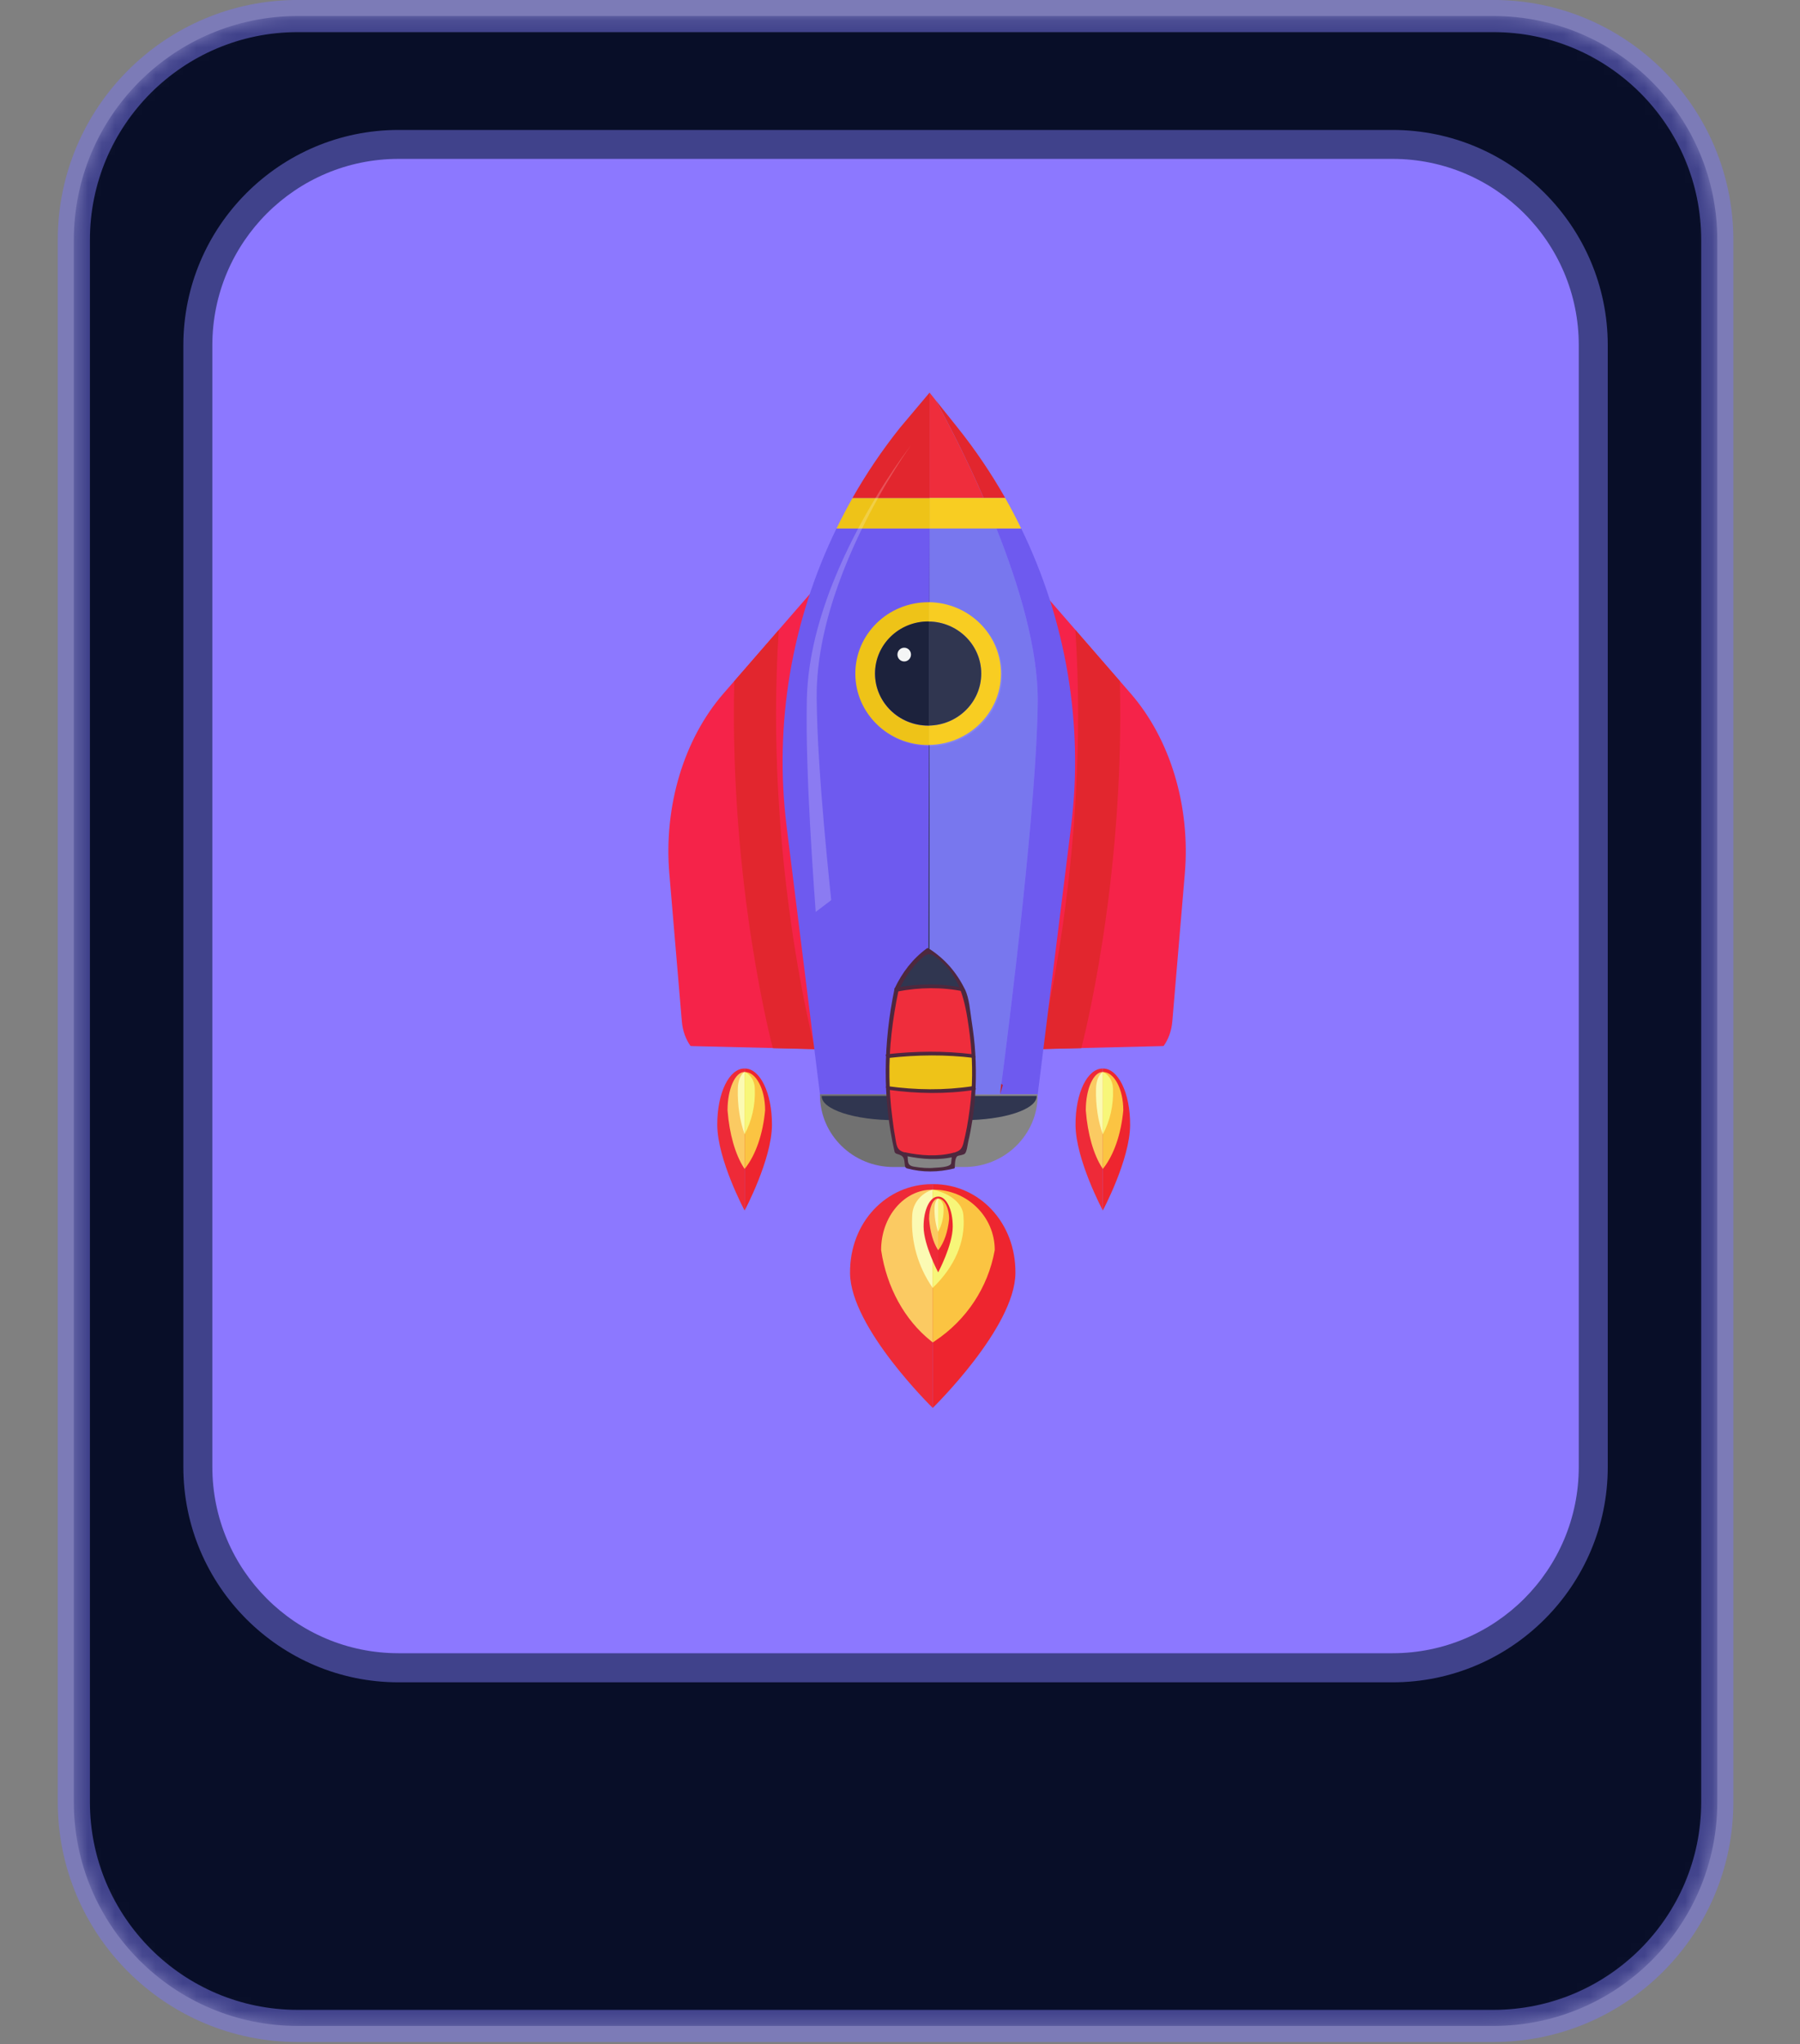 <svg width="133" height="151" viewBox="0 0 133 151" fill="none" xmlns="http://www.w3.org/2000/svg">
<rect x="0" y="0" width="133" height="151" fill="#808080" stroke="none"/>
<mask id="mask0_2562_188413" style="mask-type:luminance" maskUnits="userSpaceOnUse" x="5" y="1" width="122" height="149">
<path d="M110.342 149.648H22.003C12.864 149.648 5.455 142.239 5.455 133.1V17.734C5.455 8.594 12.864 1.184 22.003 1.184H110.342C119.48 1.184 126.89 8.594 126.89 17.734V133.1C126.89 142.239 119.48 149.648 110.342 149.648Z" fill="white"/>
</mask>
<g mask="url(#mask0_2562_188413)">
<path d="M110.342 149.648H22.003C12.864 149.648 5.455 142.239 5.455 133.1V17.734C5.455 8.594 12.864 1.184 22.003 1.184H110.342C119.48 1.184 126.89 8.594 126.89 17.734V133.1C126.89 142.239 119.48 149.648 110.342 149.648Z" fill="#080E28"/>
</g>
<path opacity="0.5" d="M110.341 149.648V148.46H22.003C17.757 148.46 13.925 146.743 11.141 143.961C8.36 141.177 6.643 137.345 6.643 133.1V17.733C6.643 13.488 8.36 9.655 11.141 6.871C13.925 4.089 17.757 2.373 22.003 2.372H110.341C114.587 2.373 118.419 4.089 121.203 6.871C123.984 9.655 125.701 13.488 125.701 17.733V133.1C125.701 137.345 123.984 141.177 121.203 143.961C118.419 146.743 114.587 148.459 110.341 148.46V149.648V150.836C120.137 150.835 128.076 142.895 128.077 133.1V17.733C128.076 7.937 120.137 -0.003 110.341 -0.003H22.003C12.207 -0.003 4.268 7.937 4.267 17.733V133.1C4.268 142.895 12.207 150.835 22.003 150.836H110.341V149.648Z" fill="#7877EE"/>
<path opacity="0.5" d="M29.449 124.266C20.681 124.266 13.548 117.132 13.548 108.364V25.5C13.548 16.732 20.681 9.599 29.449 9.599H102.895C111.663 9.599 118.795 16.732 118.795 25.5V108.364C118.795 117.132 111.663 124.266 102.895 124.266H29.449Z" fill="#7877EE"/>
<path d="M102.894 122.117H29.449C21.85 122.117 15.69 115.957 15.69 108.359V25.494C15.69 17.896 21.85 11.736 29.449 11.736H102.894C110.493 11.736 116.653 17.896 116.653 25.494V108.359C116.653 115.957 110.493 122.117 102.894 122.117Z" fill="#8C78FF"/>
<path d="M60.221 77.49L51.139 77.27L51.02 77.259C50.672 76.77 50.44 76.144 50.381 75.447L49.458 64.545C49.033 59.566 50.524 54.6 53.457 51.226L60.038 43.652L60.221 77.49Z" fill="#F52349"/>
<path d="M57.104 77.423L60.222 77.498C60.222 77.498 56.44 63.346 57.544 46.532L54.256 50.317C53.886 65.382 57.104 77.423 57.104 77.423Z" fill="#E2262E"/>
<path d="M76.781 77.49L85.863 77.27L85.982 77.259C86.33 76.77 86.562 76.144 86.621 75.447L87.544 64.545C87.969 59.566 86.478 54.6 83.545 51.226L76.964 43.652L76.781 77.49Z" fill="#F52349"/>
<path d="M79.897 77.423L76.78 77.498C76.78 77.498 80.562 63.346 79.458 46.532L82.746 50.317C83.116 65.382 79.897 77.423 79.897 77.423Z" fill="#E2262E"/>
<path d="M73.625 39.037L68.684 39.037L68.684 80.828L73.891 80.828C74.708 74.604 76.609 59.162 76.675 51.841C76.71 47.939 75.288 43.21 73.625 39.037Z" fill="#7877EE"/>
<path d="M75.457 39.037L73.627 39.037C75.289 43.21 76.712 47.939 76.677 51.841C76.611 59.162 74.71 74.604 73.893 80.828L76.677 80.828L79.138 61.072C80.085 53.474 78.767 45.839 75.457 39.037Z" fill="#6E5AEF"/>
<path d="M68.684 29L68.684 36.781L72.682 36.781C71.286 33.582 69.883 30.926 69.132 29.561L68.684 29Z" fill="#EF2D3C"/>
<path d="M70.757 31.588L69.136 29.561C69.886 30.926 71.29 33.582 72.685 36.781L74.273 36.781C73.245 34.975 72.075 33.236 70.757 31.588Z" fill="#E2262E"/>
<path d="M61.806 39.037C58.496 45.839 57.178 53.474 58.125 61.072L60.586 80.828L68.578 80.828L68.686 39.037L61.806 39.037Z" fill="#6E5AEF"/>
<path d="M68.683 39.037L68.574 80.828L68.683 80.828L68.683 39.037Z" fill="#303650"/>
<path d="M68.684 36.779L68.684 39.039L75.455 39.039C75.083 38.276 74.691 37.52 74.269 36.779L68.684 36.779Z" fill="#F8CD22"/>
<path d="M68.691 36.779L62.996 36.779C62.574 37.52 62.182 38.276 61.81 39.039L68.691 39.039L68.691 36.779Z" fill="#EEC318"/>
<path d="M66.506 31.588C65.188 33.236 64.018 34.975 62.99 36.781L68.685 36.781L68.685 29L66.506 31.588Z" fill="#E2262E"/>
<path d="M68.574 86.203L71.244 86.203C74.243 86.203 76.674 83.822 76.674 80.884L76.674 80.83L68.574 80.83L68.574 86.203Z" fill="#858585"/>
<path d="M68.687 86.203L66.017 86.203C63.018 86.203 60.587 83.822 60.587 80.884L60.587 80.83L68.687 80.83L68.687 86.203Z" fill="#717171"/>
<path d="M68.53 82.742L71.19 82.742C74.177 82.742 76.599 81.949 76.599 80.97L76.599 80.952L68.53 80.952L68.53 82.742Z" fill="#303650"/>
<path d="M68.781 82.742L66.12 82.742C63.134 82.742 60.712 81.949 60.712 80.97L60.712 80.952L68.781 80.952L68.781 82.742Z" fill="#303650"/>
<path d="M68.718 44.566L68.665 44.563C65.692 44.563 63.282 46.924 63.282 49.836C63.282 52.748 65.692 55.109 68.665 55.109L68.718 55.107C71.666 55.078 74.047 52.73 74.047 49.836C74.047 46.942 71.666 44.595 68.718 44.566Z" fill="white" fill-opacity="0.1"/>
<path d="M68.582 53.604C66.414 53.604 64.656 51.882 64.656 49.758C64.656 47.634 66.414 45.913 68.582 45.913L68.635 45.915L68.635 44.488L68.582 44.485C65.609 44.485 63.199 46.846 63.199 49.758C63.199 52.67 65.609 55.031 68.582 55.031L68.635 55.029L68.635 53.601L68.582 53.604Z" fill="#EEC318"/>
<path d="M73.96 49.753C73.96 46.859 71.579 44.511 68.631 44.482L68.631 45.91C70.773 45.938 72.502 47.647 72.502 49.753C72.502 51.859 70.773 53.567 68.631 53.596L68.631 55.023C71.579 54.995 73.96 52.647 73.96 49.753Z" fill="#F8CD22"/>
<path d="M64.654 49.748C64.654 51.872 66.412 53.594 68.58 53.594L68.633 53.591L68.633 45.905L68.58 45.903C66.412 45.903 64.654 47.624 64.654 49.748Z" fill="#1C223C"/>
<path d="M72.502 49.751C72.502 47.645 70.773 45.936 68.631 45.908L68.631 53.594C70.773 53.565 72.502 51.857 72.502 49.751Z" fill="#303650"/>
<path d="M67.312 48.351C67.312 48.632 67.088 48.859 66.811 48.859C66.534 48.859 66.31 48.632 66.31 48.351C66.31 48.07 66.534 47.843 66.811 47.843C67.088 47.843 67.312 48.07 67.312 48.351Z" fill="#F4F5F5"/>
<path opacity="0.2" d="M60.271 67.359C60.227 66.753 60.182 66.135 60.139 65.509C60.04 64.039 59.94 62.52 59.857 60.974C59.772 59.429 59.698 57.858 59.654 56.284C59.6 54.711 59.59 53.134 59.617 51.58C59.636 51.173 59.646 50.81 59.685 50.413C59.721 50.021 59.762 49.633 59.821 49.254C59.927 48.492 60.082 47.751 60.256 47.028C60.97 44.139 62.088 41.601 63.161 39.51C63.243 39.351 63.325 39.194 63.406 39.041L63.696 39.041C63.601 39.235 63.505 39.434 63.41 39.636C62.418 41.751 61.403 44.306 60.805 47.156C60.661 47.868 60.535 48.596 60.459 49.337C60.414 49.709 60.389 50.079 60.368 50.45C60.343 50.815 60.346 51.223 60.342 51.587C60.364 53.121 60.425 54.682 60.527 56.243C60.622 57.804 60.746 59.364 60.88 60.9C61.011 62.435 61.159 63.945 61.306 65.406C61.343 65.771 61.38 66.132 61.417 66.49L60.271 67.359Z" fill="white"/>
<path opacity="0.2" d="M63.698 39.039L63.408 39.039C63.849 38.209 64.282 37.453 64.689 36.779L64.882 36.779C64.504 37.454 64.103 38.21 63.698 39.039Z" fill="white"/>
<path opacity="0.2" d="M64.877 36.781L64.685 36.781C65.195 35.935 65.666 35.217 66.059 34.634C66.827 33.502 67.313 32.891 67.313 32.891C67.313 32.891 66.849 33.52 66.123 34.677C65.763 35.252 65.337 35.958 64.877 36.781Z" fill="white"/>
<path d="M73.891 80.828L68.684 80.821L68.684 74.669L73.983 80.046L73.891 80.828Z" fill="#7877EE"/>
<path d="M68.578 80.82L63.255 80.813L61.819 67.704L68.594 74.576L68.578 80.82Z" fill="#6E5AEF"/>
<path d="M68.683 80.82L68.574 80.82L68.59 74.575L68.683 74.669L68.683 80.82Z" fill="#303650"/>
<path d="M73.893 80.828L73.985 80.046L73.987 80.047L73.893 80.828Z" fill="#EF294C"/>
<path d="M73.893 80.828L73.986 80.047L74.096 80.158L73.893 80.828Z" fill="#C51E25"/>
<path d="M55.016 89.414L55.016 78.928L54.996 78.928C53.891 78.928 52.985 80.712 52.999 83.105C53.014 85.665 55.016 89.414 55.016 89.414Z" fill="#EE2A38"/>
<path d="M55.02 89.414L55.02 78.928L55.041 78.928C56.145 78.928 57.052 80.712 57.038 83.105C57.022 85.665 55.02 89.414 55.02 89.414Z" fill="#EE252F"/>
<path d="M54.967 86.266L55.017 86.344L55.017 79.183L55.005 79.183C54.316 79.183 53.757 80.448 53.757 82.008L53.759 82.035C53.893 83.757 54.329 85.283 54.967 86.266Z" fill="#FBCA62"/>
<path d="M55.081 86.266L55.02 86.344L55.02 79.183L55.035 79.183C55.862 79.183 56.533 80.448 56.533 82.008L56.531 82.035C56.37 83.757 55.847 85.283 55.081 86.266Z" fill="#FBC442"/>
<path d="M55.019 83.781L55.013 83.766C54.662 82.785 54.489 81.628 54.518 80.458L54.52 80.367C54.533 79.823 54.73 79.351 55.014 79.18L55.019 79.178L55.019 83.781Z" fill="#FBFAB3"/>
<path d="M55.02 83.781L55.02 79.178C55.451 79.352 55.749 79.826 55.769 80.37L55.772 80.461C55.816 81.635 55.553 82.795 55.02 83.781Z" fill="#F7F679"/>
<path d="M81.487 89.414L81.487 78.928L81.466 78.928C80.362 78.928 79.456 80.712 79.47 83.105C79.485 85.665 81.487 89.414 81.487 89.414Z" fill="#EE2A38"/>
<path d="M81.486 89.414L81.486 78.928L81.507 78.928C82.611 78.928 83.517 80.712 83.503 83.105C83.488 85.665 81.486 89.414 81.486 89.414Z" fill="#EE252F"/>
<path d="M81.438 86.266L81.488 86.344L81.488 79.183L81.475 79.183C80.786 79.183 80.228 80.448 80.228 82.008L80.23 82.035C80.364 83.757 80.799 85.283 81.438 86.266Z" fill="#FBCA62"/>
<path d="M81.547 86.266L81.486 86.344L81.486 79.183L81.501 79.183C82.328 79.183 82.999 80.448 82.999 82.008L82.997 82.035C82.836 83.757 82.313 85.283 81.547 86.266Z" fill="#FBC442"/>
<path d="M81.486 83.789L81.48 83.774C81.129 82.793 80.956 81.635 80.984 80.465L80.987 80.375C81 79.831 81.197 79.358 81.481 79.188L81.486 79.185L81.486 83.789Z" fill="#FBFAB3"/>
<path d="M81.486 83.789L81.486 79.185C81.917 79.36 82.214 79.833 82.235 80.378L82.238 80.469C82.282 81.642 82.019 82.803 81.486 83.789Z" fill="#F7F679"/>
<path d="M70.494 85.287C70.408 85.3 70.334 85.319 70.273 85.343C69.205 85.543 68.082 85.511 66.903 85.25C66.952 85.636 66.989 85.941 67.014 86.165C68.082 86.476 69.211 86.476 70.402 86.165C70.426 85.941 70.457 85.648 70.494 85.287Z" fill="#858585"/>
<path d="M65.599 78.005C65.562 78.802 65.562 79.587 65.599 80.359C67.845 80.683 69.963 80.683 71.951 80.359C71.988 79.587 71.982 78.802 71.933 78.005C69.932 77.744 67.821 77.744 65.599 78.005Z" fill="#EEC318"/>
<path d="M71.175 73.096C70.672 72.983 70.169 72.909 69.666 72.871C68.549 72.784 67.407 72.859 66.241 73.096C66.106 73.73 65.989 74.365 65.891 75C65.781 75.747 65.701 76.495 65.652 77.242C65.627 77.503 65.609 77.758 65.597 78.007C67.819 77.746 69.93 77.746 71.93 78.007C71.918 77.758 71.9 77.503 71.875 77.242C71.765 75.885 71.531 74.502 71.175 73.096ZM65.818 82.733C65.83 82.894 65.848 83.05 65.873 83.199C65.971 83.834 66.094 84.463 66.241 85.086C66.462 85.148 66.683 85.204 66.904 85.254C68.082 85.516 69.206 85.546 70.273 85.347C70.335 85.323 70.409 85.304 70.494 85.291C70.715 85.229 70.942 85.16 71.175 85.086C71.397 84.314 71.568 83.529 71.691 82.733C71.814 81.948 71.9 81.158 71.949 80.361C69.96 80.684 67.843 80.684 65.597 80.361C65.633 81.158 65.707 81.948 65.818 82.733Z" fill="#EF2D3C"/>
<path d="M71.172 73.094C71.135 73.019 71.098 72.944 71.061 72.87C70.509 71.737 69.686 70.834 68.594 70.161C67.587 70.871 66.802 71.849 66.237 73.094C67.403 72.857 68.545 72.782 69.662 72.87C70.165 72.907 70.668 72.982 71.172 73.094Z" fill="#303650"/>
<path d="M66.385 73.186C66.681 72.559 67.031 71.988 67.464 71.449C67.671 71.191 67.909 70.962 68.151 70.739C68.653 70.275 68.951 70.522 69.4 70.892C70.97 72.184 71.317 74.014 71.591 75.943C71.81 77.483 71.886 79.067 71.782 80.62C71.722 81.504 71.601 82.385 71.446 83.257C71.375 83.653 71.283 84.044 71.188 84.434C71.067 84.928 70.862 85.037 70.416 85.166C70.39 85.173 70.353 85.187 70.35 85.221C70.326 85.453 70.302 85.685 70.278 85.918C70.244 86.234 69.253 86.239 69.049 86.259C68.549 86.308 68.053 86.258 67.559 86.181C66.989 86.093 67.111 85.787 67.052 85.313C67.041 85.236 66.975 85.154 66.897 85.136C66.205 84.974 66.256 84.58 66.127 83.892C66.039 83.429 65.988 82.964 65.925 82.498C65.793 81.519 65.736 80.532 65.718 79.546C65.68 77.411 65.951 75.272 66.385 73.186C66.414 73.047 66.129 72.869 66.097 73.025C65.267 77.014 65.186 81.098 66.1 85.081C66.115 85.144 66.188 85.208 66.248 85.224C66.829 85.382 66.801 85.548 66.867 86.13C66.876 86.209 66.945 86.287 67.021 86.307C68.188 86.615 69.31 86.594 70.481 86.315C70.507 86.309 70.543 86.292 70.546 86.26C70.569 86.055 70.533 85.449 70.796 85.373C70.908 85.34 71.228 85.301 71.306 85.203C71.452 85.021 71.492 84.531 71.548 84.303C71.667 83.815 71.755 83.319 71.835 82.823C72.105 81.16 72.159 79.496 72.063 77.816C72.018 77.009 71.915 76.204 71.791 75.406C71.68 74.689 71.619 73.731 71.301 73.086C70.673 71.811 69.819 70.826 68.629 70.062C68.596 70.041 68.527 70.02 68.49 70.047C67.428 70.826 66.661 71.83 66.097 73.025C66.038 73.15 66.314 73.337 66.385 73.186Z" fill="#4D283E"/>
<path d="M66.32 73.237C67.955 72.926 69.588 72.898 71.22 73.238C71.416 73.279 71.265 72.993 71.132 72.965C69.477 72.62 67.821 72.649 66.164 72.966C65.986 72.999 66.187 73.263 66.32 73.237Z" fill="#4D283E"/>
<path d="M65.647 80.501C67.775 80.794 69.907 80.83 72.033 80.501C72.211 80.473 72.011 80.208 71.877 80.229C69.774 80.554 67.664 80.518 65.559 80.228C65.358 80.2 65.51 80.483 65.647 80.501Z" fill="#4D283E"/>
<path d="M65.675 78.146C67.775 77.911 69.876 77.887 71.975 78.147C72.176 78.172 72.024 77.891 71.887 77.874C69.765 77.611 67.641 77.636 65.519 77.874C65.342 77.894 65.541 78.162 65.675 78.146Z" fill="#4D283E"/>
<path d="M70.423 85.156C69.257 85.451 68.033 85.36 66.867 85.117C66.671 85.077 66.823 85.364 66.955 85.391C68.14 85.637 69.395 85.728 70.58 85.428C70.757 85.383 70.555 85.123 70.423 85.156Z" fill="#4D283E"/>
<path d="M68.922 104L68.922 87.469L68.86 87.469C65.513 87.469 62.767 90.282 62.809 94.054C62.855 98.09 68.922 104 68.922 104Z" fill="#EE2A38"/>
<path d="M68.915 104L68.915 87.469L68.976 87.469C72.324 87.469 75.071 90.282 75.028 94.054C74.982 98.09 68.915 104 68.915 104Z" fill="#EE252F"/>
<path d="M68.772 99.041L68.925 99.164L68.925 87.874L68.887 87.874C66.798 87.874 65.105 89.869 65.105 92.329L65.111 92.372C65.517 95.086 66.838 97.492 68.772 99.041Z" fill="#FBCA62"/>
<path d="M69.098 99.041L68.915 99.164L68.915 87.874L68.96 87.874C71.467 87.874 73.5 89.869 73.5 92.329L73.493 92.372C73.005 95.086 71.42 97.492 69.098 99.041Z" fill="#FBC442"/>
<path d="M68.915 95.133L68.898 95.109C67.835 93.562 67.309 91.738 67.396 89.893L67.403 89.75C67.443 88.892 68.04 88.148 68.901 87.879L68.915 87.875L68.915 95.133Z" fill="#FBFAB3"/>
<path d="M68.915 95.133L68.915 87.875C70.22 88.15 71.122 88.897 71.183 89.755L71.193 89.899C71.326 91.749 70.53 93.579 68.915 95.133Z" fill="#F7F679"/>
<path d="M69.321 93.984L69.321 88.387L69.31 88.387C68.72 88.387 68.237 89.34 68.244 90.617C68.252 91.983 69.321 93.984 69.321 93.984Z" fill="#EE2A38"/>
<path d="M69.32 93.984L69.32 88.387L69.331 88.387C69.921 88.387 70.404 89.34 70.397 90.617C70.389 91.983 69.32 93.984 69.32 93.984Z" fill="#EE252F"/>
<path d="M69.295 92.31L69.322 92.352L69.322 88.529L69.316 88.529C68.948 88.529 68.649 89.205 68.649 90.037L68.65 90.052C68.722 90.971 68.955 91.785 69.295 92.31Z" fill="#FBCA62"/>
<path d="M69.353 92.31L69.32 92.352L69.32 88.529L69.328 88.529C69.77 88.529 70.128 89.205 70.128 90.037L70.126 90.052C70.041 90.971 69.761 91.785 69.353 92.31Z" fill="#FBC442"/>
<path d="M69.319 90.992L69.316 90.984C69.129 90.46 69.036 89.843 69.051 89.218L69.053 89.17C69.06 88.879 69.165 88.627 69.316 88.536L69.319 88.535L69.319 90.992Z" fill="#FBFAB3"/>
<path d="M69.32 90.992L69.32 88.535C69.55 88.628 69.709 88.881 69.72 89.171L69.722 89.22C69.745 89.846 69.605 90.466 69.32 90.992Z" fill="#F7F679"/>
</svg>
